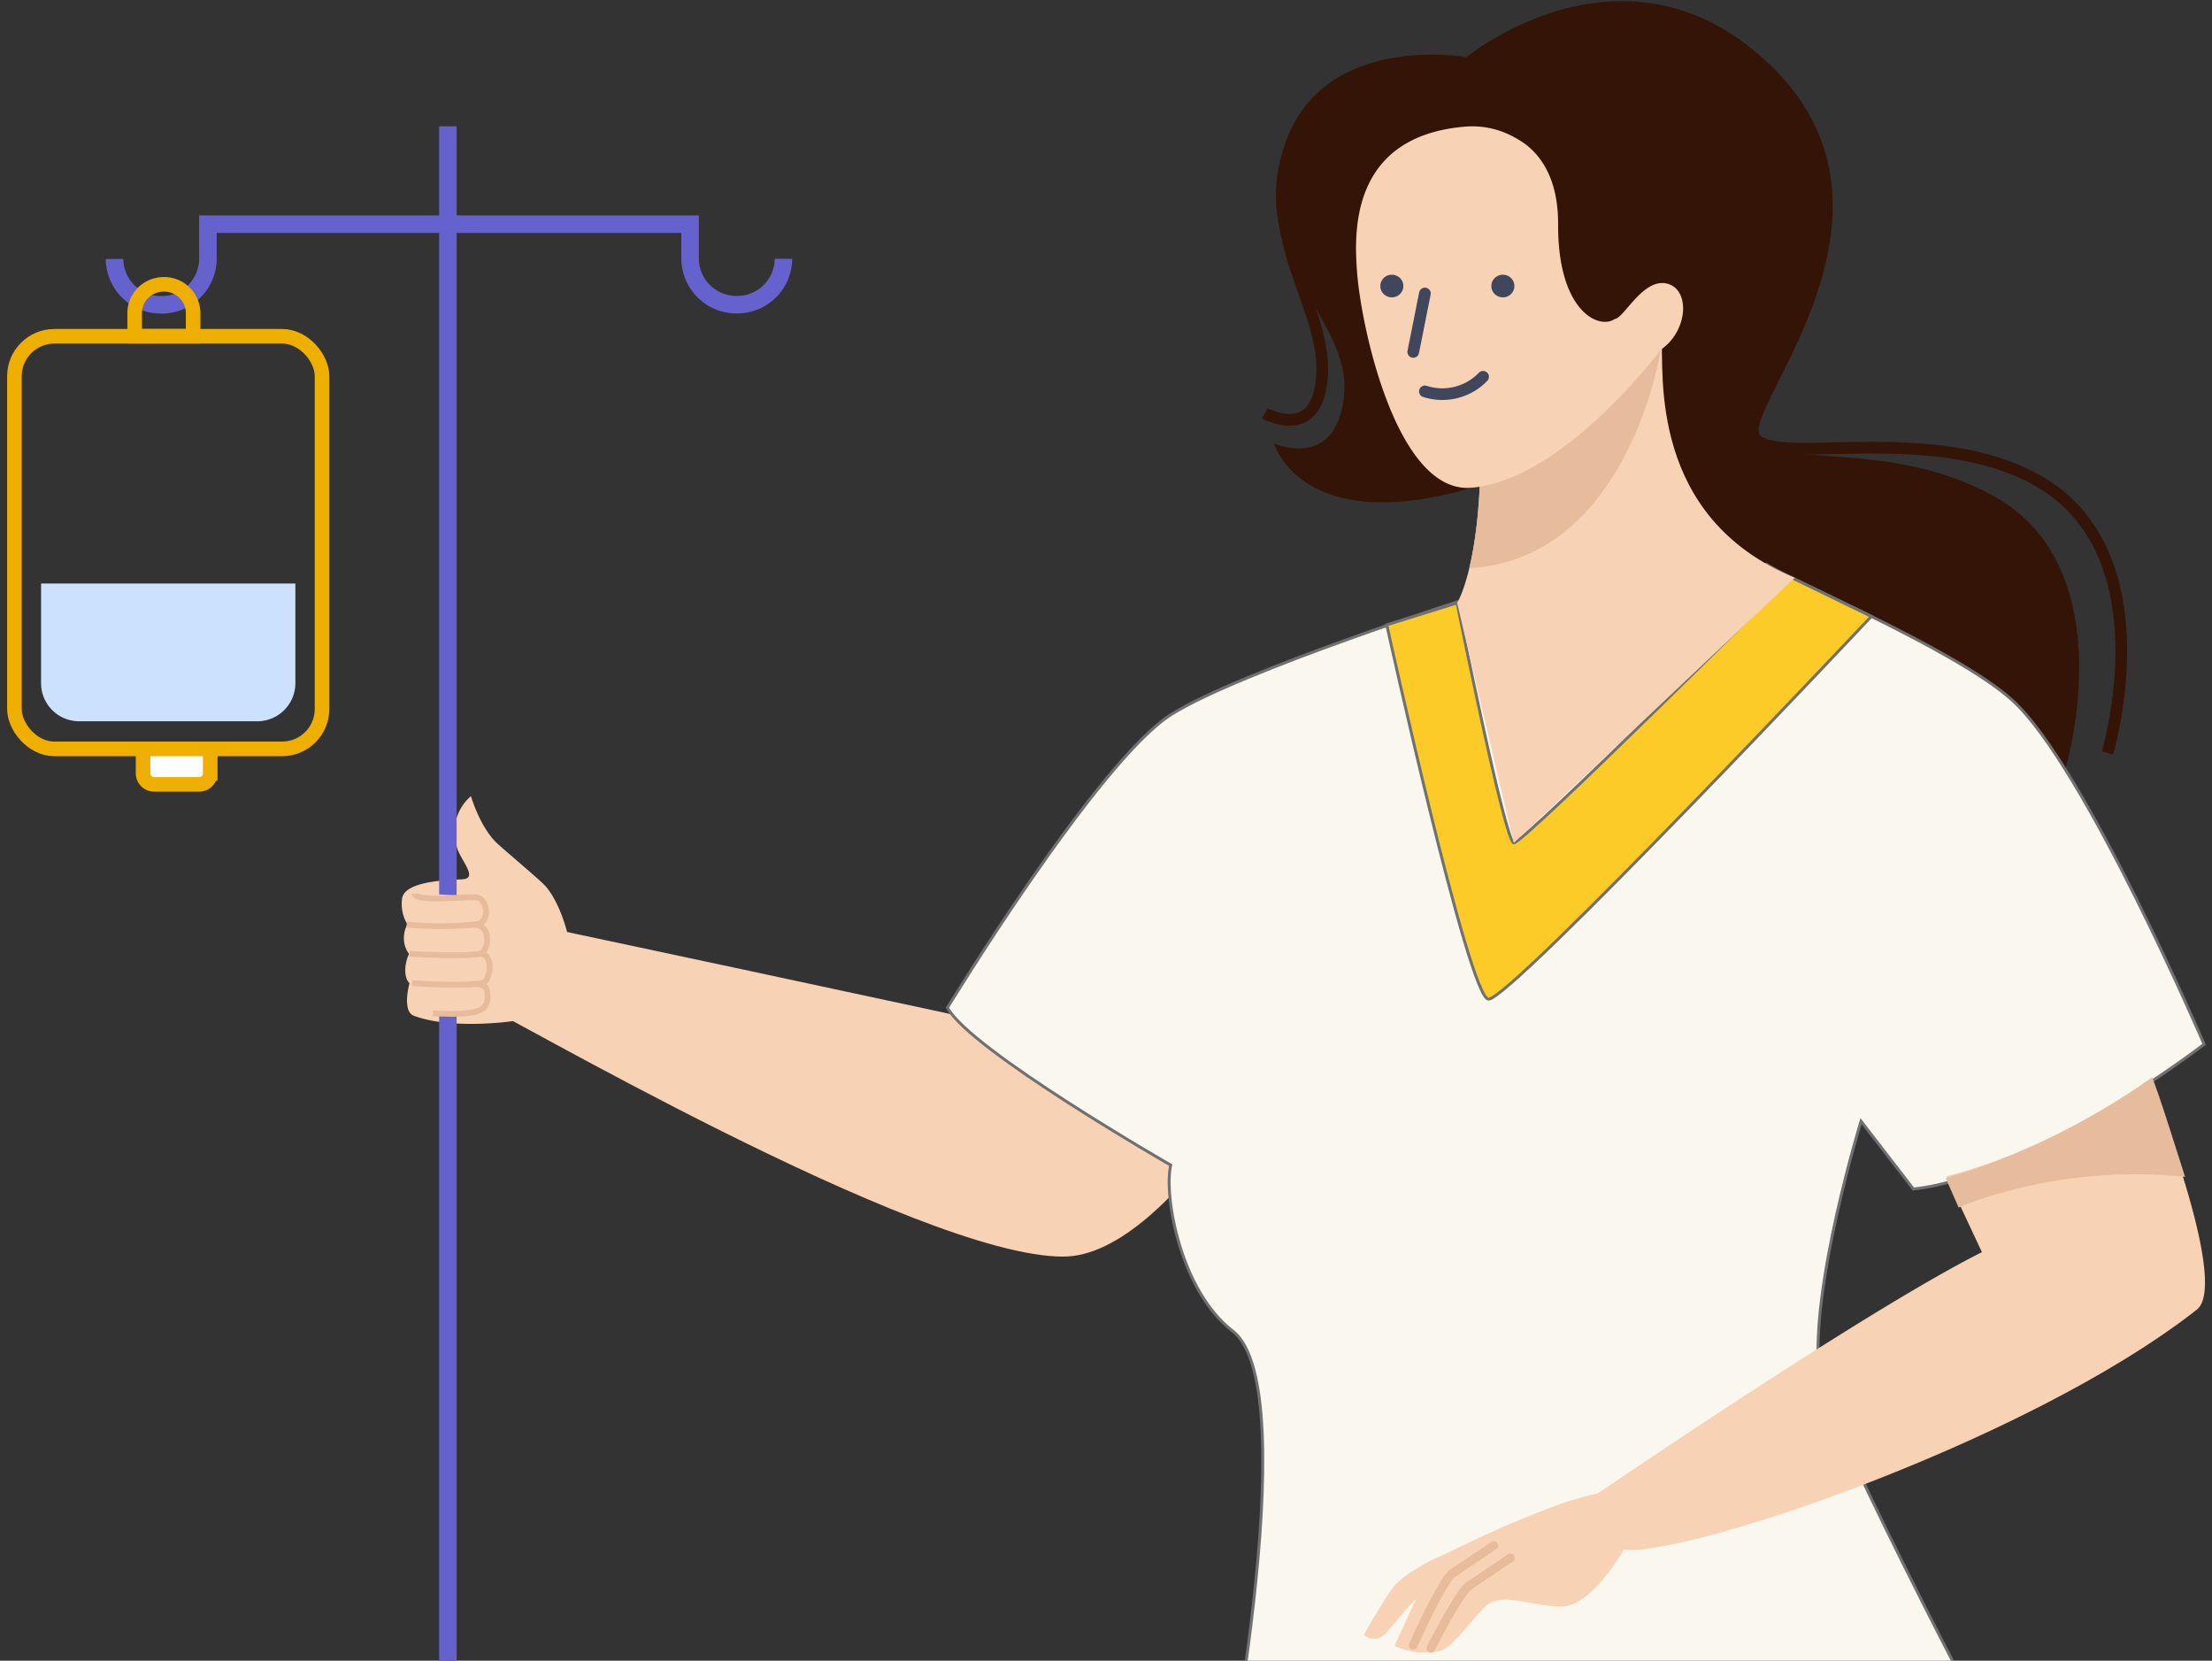 <svg xmlns="http://www.w3.org/2000/svg" xmlns:xlink="http://www.w3.org/1999/xlink" width="758" height="569" viewBox="0 0 758 569">
  <rect x="0" y="0" width="758" height="569" fill="#333333" stroke="none"/>
  <defs>
    <clipPath id="clip-path">
      <rect id="Rectangle_29" data-name="Rectangle 29" width="758" height="569" transform="translate(890 132)" fill="#fff" stroke="#707070" stroke-width="1"/>
    </clipPath>
  </defs>
  <g id="Mask_Group_4" data-name="Mask Group 4" transform="translate(-890 -132)" clip-path="url(#clip-path)">
    <g id="Drawkit-Vector-Illustration-Medical-02" transform="translate(894.94 132.393)">
      <g id="NURSE">
        <g id="HAIR" transform="translate(428.51)">
          <path id="Path_191" data-name="Path 191" d="M670.77,343.461s-49.75-8.987-62.52,30.751,23.17,58.565,20.61,84.916-24.07,16.647-24.07,16.647,9.35,32.3,67.8,15.223S729,626.779,876,587.5c0,0,20.62-68.416-24.2-93.49-39.18-21.912-82.63-7.278-80.92-23.169s57.74-81.91-2.24-130.2C720.88,302.191,670.77,343.461,670.77,343.461Z" transform="translate(-601.72 -324.254)" fill="#341406"/>
          <path id="Path_192" data-name="Path 192" d="M615.1,365.69c-20.05,36.722,8.16,61.737,6.17,88.137C619.59,476.3,601.72,466.2,601.72,466.2" transform="translate(-601.72 -324.994)" fill="none" stroke="#341406" stroke-miterlimit="10" stroke-width="4"/>
          <path id="Path_193" data-name="Path 193" d="M890.45,584.5s20.61-68.426-24.21-93.49c-39.18-21.921-99-1.611-97.29-17.5" transform="translate(-601.72 -326.92)" fill="none" stroke="#341406" stroke-miterlimit="10" stroke-width="4"/>
        </g>
        <g id="LEGS" transform="translate(212.15 616.525)">
          <g id="LEFT_LEG" data-name="LEFT LEG" transform="translate(0 4.498)">
            <path id="FOOT" d="M556.53,1654.958c-8,15.321-37.57,57.278-37.76,77.5-.16,16.431,13.94,29.12,6.68,40.494-9.5,14.88-127,4.754-130.11,4.066s54-27.765,69.44-55.51a245.149,245.149,0,0,0,25.54-68.877Z" transform="translate(-385.36 -969.001)" fill="#e18c32"/>
            <g id="SHOES" transform="translate(0 765.785)">
              <rect id="Rectangle_23" data-name="Rectangle 23" width="147.44" height="10.735" rx="5.367" transform="translate(147.44 54.548) rotate(180)" fill="#88bed7"/>
              <path id="Path_194" data-name="Path 194" d="M469.16,1780.237l-29.89-35.927s-48.56,17.187-48.56,35.868Z" transform="translate(-385.36 -1736.423)" fill="#cbe1fd"/>
              <path id="Path_195" data-name="Path 195" d="M474.93,1780.093s10.72-40.346,43.84-43.813c0,0,20.24,22.746,6.84,43.813Z" transform="translate(-385.36 -1736.28)" fill="#cbe1fd"/>
            </g>
            <path id="SHADOW" d="M488.38,1661.381c11.88,5.343,34.25,14.467,54.13,17.217,5.85-9.753,11.25-18.307,14-23.64l-66.21-2.328S489.75,1655.861,488.38,1661.381Z" transform="translate(-385.36 -969.001)" fill="#d97802"/>
            <path id="PANT" d="M586.56,956.57c-8.13,61.394-25.48,142.921-60.78,413.157-16.45,125.91-45.86,267.722-45.86,267.722s58.18,17.04,86.6,7.631c0,0,21.76-3.713,18.68-22.078-2.44-14.555,23-22.943,21.13-45.964-2.15-26.822,18.59-61.757,35.74-120.381,26-88.933,65.17-194.366,94.09-282.2,14.34-43.558,57.72-195.446,14.46-207.349Z" transform="translate(-385.36 -956.57)" fill="#cbe1fd"/>
          </g>
          <g id="RIGHT_LEG" data-name="RIGHT LEG" transform="translate(277.76)">
            <path id="FOOT-2" data-name="FOOT" d="M858.11,1655c-3.5,12.9-16.2,56.964-11.64,72.836s17.33,27.5,13.81,43.6c-3.75,17.187-106.38,6.315-109.53,5.628s54.49-32.126,55.19-55.51S799,1655,799,1655Z" transform="translate(-663.12 -964.546)" fill="#e18c32"/>
            <g id="SHOES-2" data-name="SHOES" transform="translate(65.78 772.306)">
              <rect id="Rectangle_24" data-name="Rectangle 24" width="137.76" height="10.735" rx="5.367" transform="translate(137.76 52.525) rotate(180)" fill="#88bed7"/>
              <path id="Path_196" data-name="Path 196" d="M825.2,1781.165s-13.34-15.96-32.11-20.625c-20.59-5.146-30.57-2.406-41.68,3.1-10.75,5.343-16.76,16.854-16.76,16.854Z" transform="translate(-728.9 -1738.688)" fill="#cbe1fd"/>
              <path id="Path_197" data-name="Path 197" d="M825.65,1780.572s-1.14-37.4,24-42.232c0,0,24.2,21.195,10.81,42.232Z" transform="translate(-728.9 -1738.34)" fill="#cbe1fd"/>
            </g>
            <path id="SHADOW-2" data-name="SHADOW" d="M858.11,1655H799s1.46,8.3,3,19.584c21.51,1.964,43.61-5.019,53-8.515C856.33,1661.443,857.4,1657.593,858.11,1655Z" transform="translate(-663.12 -964.546)" fill="#d97802"/>
            <path id="PANT-2" data-name="PANT" d="M663.12,960.368c13.65,31.095,32.27,146.339,34.23,158.586,17.21,107.456,47.48,251.5,53.07,278.928,11.49,56.434,21.23,144.375,31.79,197.99,5.5,27.922,8.31,46.544,8.31,46.544,29.15,6.953,67.59,0,67.59,0s29.34,1.522,20.39-27.569c-5.34-17.374,11.15-25.428,10.63-49.716-.33-15.115-4-19.947-3.18-55.825,1.5-66.5-16.8-158.449-19.17-183.11-2.06-21.332,20.33-123.327,27.5-256.172,3.72-68.75-31.74-107.142-31.4-118.034C862.88,952,776.13,973.057,663.12,960.368Z" transform="translate(-663.12 -951.99)" fill="#cbe1fd"/>
          </g>
        </g>
        <g id="LEFT_HAND" data-name="LEFT HAND" transform="translate(0 42.894)">
          <g id="HAND" transform="translate(148.646 245.451)">
            <path id="Path_198" data-name="Path 198" d="M582.81,735.523c-5.95,13.455-50.71,99.078-88.88,99.059-49.65,0-193.58-84.611-205.5-89.709-14.2-6.07,5.19-27.961,5.19-27.961s179.43,38.078,188.8,40.582l29.14-64.723Z" transform="translate(-283.231 -692.77)" fill="#f8d2b5"/>
            <path id="Path_199" data-name="Path 199" d="M582.81,735.523c-1.55,3.477-5.79,10.637-11.9,23.434l-64-55.874,4.64-10.312Z" transform="translate(-283.231 -692.77)" fill="#d97802"/>
          </g>
          <path id="ARM" d="M258,688.4c1.29,4.115,6.91,9.979,2.3,10.588-2.39.314-20,0-21.17,6.531a13.487,13.487,0,0,0,1.77,8.9c-2.95,6.06.59,10.165.59,10.165-1.76,3.771-1.71,8.309.16,10.047,0,0-2.66,9.576,1.45,11.138,12.75,4.832,34.75,2.4,42.14.324,6.41-1.8,11.61-7.906,11.61-21.538,0-5.588-3.8-18.16-8.91-23.512-2.09-2.19-13.7-11.943-16.23-14.3-5.87-5.441-9-16.186-9-16.186S254.41,676.885,258,688.4Z" transform="translate(-106.27 -441.053)" fill="#f8d2b5"/>
          <g id="DRIP">
            <line id="Line_1" data-name="Line 1" y2="1248.88" transform="translate(148.54)" fill="none" stroke="#6562ce" stroke-miterlimit="10" stroke-width="6"/>
            <path id="Path_200" data-name="Path 200" d="M348.73,1742.384V1730.6c0-12.188-14.27-22.069-31.86-22.069H192.75c-17.59,0-31.85,9.88-31.85,22.069v11.786" transform="translate(-106.27 -459.591)" fill="none" stroke="#6562ce" stroke-miterlimit="10" stroke-width="6"/>
            <ellipse id="Ellipse_26" data-name="Ellipse 26" cx="24.44" cy="24.004" rx="24.44" ry="24.004" transform="translate(30.82 1282.744)" fill="#fff" stroke="#efaf00" stroke-miterlimit="10" stroke-width="5"/>
            <ellipse id="Ellipse_27" data-name="Ellipse 27" cx="24.44" cy="24.004" rx="24.44" ry="24.004" transform="translate(217.6 1282.744)" fill="#fff" stroke="#efaf00" stroke-miterlimit="10" stroke-width="5"/>
            <path id="Path_201" data-name="Path 201" d="M369.81,482.874a15.859,15.859,0,0,1-16,15.714h0a15.859,15.859,0,0,1-16-15.714V471H172.58v11.923a15.859,15.859,0,0,1-16,15.714h0a15.859,15.859,0,0,1-16-15.714" transform="translate(-106.27 -437.489)" fill="none" stroke="#6562ce" stroke-miterlimit="10" stroke-width="6"/>
            <path id="Path_202" data-name="Path 202" d="M157.51,492h0a9.912,9.912,0,0,1,10,9.821v7.965H147.48v-7.965a9.734,9.734,0,0,1,2.94-6.955A10.094,10.094,0,0,1,157.51,492Z" transform="translate(-106.27 -437.864)" fill="none" stroke="#efaf00" stroke-miterlimit="10" stroke-width="5"/>
            <rect id="Rectangle_25" data-name="Rectangle 25" width="105.42" height="141.369" rx="13.69" transform="translate(0 71.932)" fill="none" stroke="#efaf00" stroke-miterlimit="10" stroke-width="5"/>
            <path id="Path_203" data-name="Path 203" d="M202.55,596.37v34.257a13.064,13.064,0,0,1-13.18,12.945H128.58a13.064,13.064,0,0,1-13.18-12.945V596.37Z" transform="translate(-106.27 -439.728)" fill="#cbe1fd"/>
            <path id="Path_204" data-name="Path 204" d="M150.37,654.06h23v8.407a3.786,3.786,0,0,1-3.82,3.752H154.18a3.786,3.786,0,0,1-3.82-3.752V654.06Z" transform="translate(-106.27 -440.759)" fill="#fff" stroke="#efaf00" stroke-miterlimit="10" stroke-width="5"/>
          </g>
          <g id="FINGERS" transform="translate(134.44 262.919)">
            <path id="Path_205" data-name="Path 205" d="M268.31,738.179c-.66,6.875-2.41,8.024-18.65,7.415,0,0-6,.138-7-15.331-1.41-22.756.85-25.683.85-25.683,9,0,17.65.982,20.81,1.218C270.91,706.2,268.74,733.759,268.31,738.179Z" transform="translate(-240.71 -704.58)" fill="#f8d2b5"/>
            <path id="Path_206" data-name="Path 206" d="M243.5,704.58c0,2.888,17.65.982,20.81,1.218,4.46.3,5.23,9.448-.5,9.36a120.382,120.382,0,0,1-23.1,0" transform="translate(-240.71 -704.58)" fill="none" stroke="#e6bc9c" stroke-miterlimit="10" stroke-width="2"/>
            <path id="Path_207" data-name="Path 207" d="M241.64,725.387c19.12,1.041,24,0,24,0,2.79.138,4.9-9.762-1.85-10.037" transform="translate(-240.71 -704.772)" fill="none" stroke="#e6bc9c" stroke-miterlimit="10" stroke-width="2"/>
            <path id="Path_208" data-name="Path 208" d="M242.57,735.6c18,1.3,24,0,24,0,2.64-.059,4.45-10.165-.93-10.028" transform="translate(-240.71 -704.955)" fill="none" stroke="#e6bc9c" stroke-miterlimit="10" stroke-width="2"/>
            <path id="Path_209" data-name="Path 209" d="M261.68,736.365s6.17-1.463,6.63,2.377c.83,6.816-2.41,8.024-18.65,7.415" transform="translate(-240.71 -705.143)" fill="none" stroke="#e6bc9c" stroke-miterlimit="10" stroke-width="2"/>
          </g>
        </g>
        <g id="SHIRT" transform="translate(319.73 192.957)">
          <path id="Path_210" data-name="Path 210" d="M773.61,520.72c7.14,5.009,65,29.229,84.16,46.495,24.78,22.324,65.8,117.965,65.8,117.965s-58.76,45.178-99.65,49.578L806,711.53s-17.56,57.1-14.36,86.586c1.73,16.048,68.66,143.068,71.22,146.2S742.75,1000.3,585.58,954.443c0,0,31-150.994,5.09-171.02-17.89-13.809-23.66-46.161-21.23-56.856,0,0-68.83-39.511-76.5-53.939,0,0,51.83-84.906,76.72-100.483,23.92-14.978,102.7-40.091,102.7-40.091Z" transform="translate(-492.94 -520.72)" fill="#f9f7ee" stroke="#707070" stroke-width="1"/>
          <path id="Path_211" data-name="Path 211" d="M809.54,538.636S686.12,669.791,678.36,669.791c-6.72,0-34.88-128.258-34.88-128.258l24.09-7.5S684,615.822,687,616.245s94.9-91.025,94.9-91.025Z" transform="translate(-492.94 -520.8)" fill="#fccb28" stroke="#707070" stroke-width="1"/>
        </g>
        <g id="PACK" transform="translate(419.916 597.587)">
          <path id="Path_212" data-name="Path 212" d="M10.106,0h0a9.844,9.844,0,0,1,9.967,9.8l-.023,7.969L0,17.823.023,9.854A9.98,9.98,0,0,1,10.046,0Z" transform="translate(66.402 0) rotate(9.17)" fill="none" stroke="#efaf00" stroke-miterlimit="10" stroke-width="5"/>
          <path id="Path_241" data-name="Path 241" d="M14.05.219l78-.219A13.477,13.477,0,0,1,105.7,13.413l-.327,114.531a13.662,13.662,0,0,1-13.722,13.49l-78,.219A13.477,13.477,0,0,1,0,128.241L.328,13.71A13.662,13.662,0,0,1,14.05.219Z" transform="translate(22.574 10.874) rotate(9.17)" fill="#fff"/>
          <path id="Path_242" data-name="Path 242" d="M14.05.219l78-.219A13.477,13.477,0,0,1,105.7,13.413l-.327,114.531a13.662,13.662,0,0,1-13.722,13.49l-78,.219A13.477,13.477,0,0,1,0,128.241L.328,13.71A13.662,13.662,0,0,1,14.05.219Z" transform="translate(22.574 10.874) rotate(9.17)" fill="none" stroke="#e4effd" stroke-width="5"/>
          <path id="Path_243" data-name="Path 243" d="M5.59.144,56.967,0a5.424,5.424,0,0,1,5.492,5.4L62.392,29a5.5,5.5,0,0,1-5.523,5.43l-51.377.144A5.424,5.424,0,0,1,0,29.176l.067-23.6A5.5,5.5,0,0,1,5.59.144Z" transform="translate(34.351 64.33) rotate(9.17)" fill="#efaf00"/>
          <path id="Path_213" data-name="Path 213" d="M.034.065,23.024,0,23,8.411a3.812,3.812,0,0,1-3.829,3.764l-15.363.043A3.76,3.76,0,0,1,0,8.476L.024.065Z" transform="translate(43.462 157.608) rotate(9.17)" fill="#fff" stroke="#efaf00" stroke-miterlimit="10" stroke-width="5"/>
        </g>
        <g id="RIGHT_HAND" data-name="RIGHT HAND" transform="translate(462.439 370.715)">
          <path id="Path_214" data-name="Path 214" d="M917,779.356c-57.79,45.231-174.554,84.558-196.4,82.242-.641,1.144-11.025,19.418-21.341,19.418-10.651,0-20.591-5.313-26.2.173s-11.41,14.378-15.68,15.159a24.835,24.835,0,0,1-15.256-1.816s3.659-8.174,7.446-16.13c-3.412,2.916-8.037,9.382-10.621,11.925-3.886,3.833-7.337.354-7.337.354s7.475-13.142,10.355-16.612,11.538-8.728,16.282-10.409c5.493-2.725,36.676-18.165,53.421-21.3,27.534-18.674,97.78-65.693,131.724-82.732L831.2,733.608s33.609-7.829,69.723-31.9C900.916,701.71,928.558,770.328,917,779.356Z" transform="translate(-631.61 -701.71)" fill="#f8d2b5"/>
          <path id="Path_215" data-name="Path 215" d="M904.69,701.71s-30.88,23.3-70.7,34.493l4.46,10.155s33.34-15.213,77.59-10.538C916,735.82,906,703.714,904.69,701.71Z" transform="translate(-634.649 -703.71)" fill="#e6bc9c"/>
          <path id="Path_216" data-name="Path 216" d="M648.49,913.378s10-22.344,13.49-24.681c6.14-4.105,14.16-9.507,14.16-9.507" transform="translate(-631.61 -720.754)" fill="none" stroke="#e6bc9c" stroke-linecap="round" stroke-miterlimit="10" stroke-width="3"/>
          <path id="Path_217" data-name="Path 217" d="M654.57,914.437s9.64-19.122,13.13-21.45c6.14-4.105,14.16-9.507,14.16-9.507" transform="translate(-631.61 -720.831)" fill="none" stroke="#e6bc9c" stroke-linecap="round" stroke-miterlimit="10" stroke-width="3"/>
        </g>
        <g id="HEAD" transform="translate(459.742 42.894)">
          <g id="NECK" transform="translate(34.648 71.639)">
            <path id="Path_218" data-name="Path 218" d="M737.67,440.87c.71,13.259-4.46,62.336,45.63,83.05L687,614.738l-19.4-82.215s12.44-19.5,6.35-86.016Z" transform="translate(-667.6 -440.87)" fill="#f8d2b5"/>
          </g>
          <path id="SHADOW-3" data-name="SHADOW" d="M737.38,445.88s-10.87,71.058-64.79,74.76h-.82c2.93-12.237,5.72-35.062,2.15-74.024Z" transform="translate(-632.952 -369.32)" fill="#e6bc9c"/>
          <path id="HEAD-2" data-name="HEAD" d="M672.59,491.748c31.73-2.809,64.79-47.29,64.79-47.29,9.12-6.2,10.12-19.928,2.79-22.452-8.51-2.946-15.34,11.687-18.54,11.923-5.56,3.83-19.58-2.858-19.43-32.411.06-13.485-4.42-22.177-11-27.323h0a36.428,36.428,0,0,0-5.63-3.359h0A29.591,29.591,0,0,0,670,368.058c-39.41,3.477-37.68,36.919-36.68,49.981C634.74,436.945,647,494.037,672.59,491.748Z" transform="translate(-632.952 -367.928)" fill="#f8d2b5"/>
        </g>
        <ellipse id="Ellipse_28" data-name="Ellipse 28" cx="3.96" cy="3.889" rx="3.96" ry="3.889" transform="translate(506.09 93.722)" fill="#40465c"/>
        <ellipse id="Ellipse_29" data-name="Ellipse 29" cx="3.96" cy="3.889" rx="3.96" ry="3.889" transform="translate(468.05 93.722)" fill="#40465c"/>
        <line id="Line_2" data-name="Line 2" x1="3.99" y2="20.026" transform="translate(479.35 100.164)" fill="none" stroke="#40465c" stroke-linecap="round" stroke-linejoin="round" stroke-width="4"/>
        <path id="Path_219" data-name="Path 219" d="M656.55,460.309a19.407,19.407,0,0,0,19.94-5.009" transform="translate(-173.21 -326.595)" fill="none" stroke="#40465c" stroke-linecap="round" stroke-linejoin="round" stroke-width="4"/>
      </g>
      <g id="PLANT" transform="translate(577.005 779.221)">
        <g id="PLANT-2" data-name="PLANT">
          <path id="Path_220" data-name="Path 220" d="M1126.92,1292.17c-42.33,62.945-122.1,97.33-157.34,77.864-34.07-18.818-37-111.542,5.29-174.487s113.1-92.321,154.23-65.666S1169.25,1229.215,1126.92,1292.17Z" transform="translate(-795.215 -1120.044)" fill="#f2bf33"/>
          <path id="Path_221" data-name="Path 221" d="M974.28,1582.3s-42.63-339.693,154.5-450.685" transform="translate(-795.215 -1120.251)" fill="none" stroke="#6562ce" stroke-linecap="round" stroke-miterlimit="10" stroke-width="5"/>
          <line id="Line_3" data-name="Line 3" x1="118.06" y2="11.835" transform="translate(243.435 87.18)" fill="none" stroke="#6562ce" stroke-linecap="round" stroke-miterlimit="10" stroke-width="5"/>
          <line id="Line_4" data-name="Line 4" x1="123.91" y2="12.424" transform="translate(235.974 99.418)" fill="none" stroke="#6562ce" stroke-linecap="round" stroke-miterlimit="10" stroke-width="5"/>
          <line id="Line_5" data-name="Line 5" x2="30.01" y2="87.077" transform="translate(181.045 76.18)" fill="none" stroke="#6562ce" stroke-linecap="round" stroke-miterlimit="10" stroke-width="5"/>
          <path id="Path_222" data-name="Path 222" d="M1283.4,1470.154c-13.09,33.157-70.44,42.232-128.1,20.3s-79.91-65.568-77.38-80.054c3.18-18.268,71.23-49.451,124.78-40.052C1263.57,1381.015,1296.49,1436.957,1283.4,1470.154Z" transform="translate(-795.215 -1124.484)" fill="#f2bf33"/>
          <path id="Path_223" data-name="Path 223" d="M939,1587.162s-5.17-149.217,155.28-179.849c87.84-16.765,155.81,26.6,187,63.358" transform="translate(-795.215 -1125.109)" fill="none" stroke="#6562ce" stroke-linecap="round" stroke-miterlimit="10" stroke-width="5"/>
          <line id="Line_6" data-name="Line 6" y1="24.652" x2="54.78" transform="translate(386.775 259.89)" fill="none" stroke="#6562ce" stroke-linecap="round" stroke-miterlimit="10" stroke-width="5"/>
          <line id="Line_7" data-name="Line 7" y1="23.444" x2="51.02" transform="translate(400.445 265.38)" fill="none" stroke="#6562ce" stroke-linecap="round" stroke-miterlimit="10" stroke-width="5"/>
          <line id="Line_8" data-name="Line 8" x2="21.35" y2="91.378" transform="translate(364.104 280.22)" fill="none" stroke="#6562ce" stroke-linecap="round" stroke-miterlimit="10" stroke-width="5"/>
          <path id="Path_224" data-name="Path 224" d="M906.87,1363.929c26,38.6,22,93.3.79,105.973-12.84,7.71-66.83-6.237-92.86-44.835s-25.95-84.906-.73-101.318S880.84,1325.331,906.87,1363.929Z" transform="translate(-795.215 -1123.574)" fill="#f2bf33"/>
          <path id="Path_225" data-name="Path 225" d="M919.84,1585.775s14.59-192.981-105-259.855" transform="translate(-795.215 -1123.721)" fill="none" stroke="#6562ce" stroke-linecap="round" stroke-miterlimit="10" stroke-width="5"/>
          <line id="Line_9" data-name="Line 9" x2="75.48" transform="translate(2.965 258.524)" fill="none" stroke="#6562ce" stroke-linecap="round" stroke-miterlimit="10" stroke-width="5"/>
          <line id="Line_10" data-name="Line 10" x2="79.14" transform="translate(6.765 271.341)" fill="none" stroke="#6562ce" stroke-linecap="round" stroke-miterlimit="10" stroke-width="5"/>
          <line id="Line_11" data-name="Line 11" x1="13.56" y2="53.153" transform="translate(99.885 245.678)" fill="none" stroke="#6562ce" stroke-linecap="round" stroke-miterlimit="10" stroke-width="5"/>
        </g>
        <g id="VASE" transform="translate(56.985 462.053)">
          <path id="Path_226" data-name="Path 226" d="M1055.94,1623.451v134.19a32.616,32.616,0,0,1-9.815,23.311,33.822,33.822,0,0,1-23.735,9.64H885.76a33.831,33.831,0,0,1-23.739-9.639,32.626,32.626,0,0,1-9.821-23.312v-134.19c.005-18.2,15.029-32.951,33.56-32.951h136.63c18.531-.006,33.556,14.75,33.55,32.951Z" transform="translate(-852.2 -1590.5)" fill="#fff" stroke="#88bed7" stroke-miterlimit="10" stroke-width="5"/>
        </g>
        <ellipse id="Ellipse_30" data-name="Ellipse 30" cx="10.27" cy="10.087" rx="10.27" ry="10.087" transform="translate(113.675 486.98)" fill="#cbe1fd"/>
        <ellipse id="Ellipse_31" data-name="Ellipse 31" cx="10.27" cy="10.087" rx="10.27" ry="10.087" transform="translate(159.385 486.931)" fill="#cbe1fd"/>
        <ellipse id="Ellipse_32" data-name="Ellipse 32" cx="10.27" cy="10.087" rx="10.27" ry="10.087" transform="translate(205.085 486.872)" fill="#cbe1fd"/>
        <path id="Path_227" data-name="Path 227" d="M1053.56,1623.852v12h-.12a10.082,10.082,0,0,1-1-20.134,30.009,30.009,0,0,1,1.12,8.132Z" transform="translate(-795.215 -1128.897)" fill="#cbe1fd"/>
        <ellipse id="Ellipse_33" data-name="Ellipse 33" cx="10.27" cy="10.087" rx="10.27" ry="10.087" transform="translate(67.965 487.039)" fill="#cbe1fd"/>
        <path id="Path_228" data-name="Path 228" d="M952.69,1595.375a10.075,10.075,0,0,1-5.892,9.128,10.42,10.42,0,0,1-10.918-1.347,9.982,9.982,0,0,1-3.41-10.276h19.91A10.216,10.216,0,0,1,952.69,1595.375Z" transform="translate(-795.215 -1128.489)" fill="#cbe1fd"/>
        <path id="Path_229" data-name="Path 229" d="M998.4,1595.316a10.075,10.075,0,0,1-5.879,9.1,10.421,10.421,0,0,1-10.894-1.311,9.983,9.983,0,0,1-3.467-10.227h19.93a9.738,9.738,0,0,1,.31,2.436Z" transform="translate(-795.215 -1128.489)" fill="#cbe1fd"/>
        <path id="Path_230" data-name="Path 230" d="M1042.74,1600.306a10.358,10.358,0,0,1-11.547,4.7,10.129,10.129,0,0,1-7.633-9.722,9.723,9.723,0,0,1,.29-2.367,31.382,31.382,0,0,1,18.89,7.386Z" transform="translate(-795.215 -1128.49)" fill="#cbe1fd"/>
        <path id="Path_231" data-name="Path 231" d="M898.75,1605.324a10.387,10.387,0,0,1-9.524-2.944,9.96,9.96,0,0,1-2.476-9.5h19.87c.05.177.1.363.14.55A10.1,10.1,0,0,1,898.75,1605.324Z" transform="translate(-795.215 -1128.489)" fill="#cbe1fd"/>
        <ellipse id="Ellipse_34" data-name="Ellipse 34" cx="10.27" cy="10.087" rx="10.27" ry="10.087" transform="translate(209.805 550.033)" fill="#cbe1fd"/>
        <path id="Path_232" data-name="Path 232" d="M1053.56,1680.68v18.887a10.034,10.034,0,0,1,0-18.886Z" transform="translate(-795.215 -1130.057)" fill="#cbe1fd"/>
        <ellipse id="Ellipse_35" data-name="Ellipse 35" cx="10.27" cy="10.087" rx="10.27" ry="10.087" transform="translate(164.095 550.083)" fill="#cbe1fd"/>
        <ellipse id="Ellipse_36" data-name="Ellipse 36" cx="10.27" cy="10.087" rx="10.27" ry="10.087" transform="translate(118.385 550.141)" fill="#cbe1fd"/>
        <ellipse id="Ellipse_37" data-name="Ellipse 37" cx="10.27" cy="10.087" rx="10.27" ry="10.087" transform="translate(76.985 551.939)" fill="#cbe1fd"/>
        <ellipse id="Ellipse_38" data-name="Ellipse 38" cx="10.27" cy="10.087" rx="10.27" ry="10.087" transform="translate(233.065 519.852)" fill="#cbe1fd"/>
        <ellipse id="Ellipse_39" data-name="Ellipse 39" cx="10.27" cy="10.087" rx="10.27" ry="10.087" transform="translate(187.355 519.911)" fill="#cbe1fd"/>
        <ellipse id="Ellipse_40" data-name="Ellipse 40" cx="10.27" cy="10.087" rx="10.27" ry="10.087" transform="translate(141.645 519.96)" fill="#cbe1fd"/>
        <path id="Path_233" data-name="Path 233" d="M857.2,1669.787a10.314,10.314,0,0,1-2.62.186V1649.83a10.222,10.222,0,0,1,10.772,8.781,10.107,10.107,0,0,1-8.152,11.177Z" transform="translate(-795.215 -1129.506)" fill="#cbe1fd"/>
        <ellipse id="Ellipse_41" data-name="Ellipse 41" cx="10.27" cy="10.087" rx="10.27" ry="10.087" transform="translate(95.375 520.255)" fill="#cbe1fd"/>
        <ellipse id="Ellipse_42" data-name="Ellipse 42" cx="10.27" cy="10.087" rx="10.27" ry="10.087" transform="translate(217.155 614.157)" fill="#cbe1fd"/>
        <ellipse id="Ellipse_43" data-name="Ellipse 43" cx="10.27" cy="10.087" rx="10.27" ry="10.087" transform="translate(171.445 614.206)" fill="#cbe1fd"/>
        <ellipse id="Ellipse_44" data-name="Ellipse 44" cx="10.27" cy="10.087" rx="10.27" ry="10.087" transform="translate(125.735 614.265)" fill="#cbe1fd"/>
        <ellipse id="Ellipse_45" data-name="Ellipse 45" cx="10.27" cy="10.087" rx="10.27" ry="10.087" transform="translate(84.335 616.063)" fill="#cbe1fd"/>
        <path id="Path_234" data-name="Path 234" d="M1053.56,1718.009v13.426a10.4,10.4,0,0,1-11.323,2.712,10.023,10.023,0,0,1,0-18.851,10.4,10.4,0,0,1,11.323,2.712Z" transform="translate(-795.215 -1130.664)" fill="#cbe1fd"/>
        <ellipse id="Ellipse_46" data-name="Ellipse 46" cx="10.27" cy="10.087" rx="10.27" ry="10.087" transform="translate(194.705 584.035)" fill="#cbe1fd"/>
        <ellipse id="Ellipse_47" data-name="Ellipse 47" cx="10.27" cy="10.087" rx="10.27" ry="10.087" transform="translate(148.995 584.084)" fill="#cbe1fd"/>
        <path id="Path_235" data-name="Path 235" d="M864.54,1735.067a10.365,10.365,0,0,1-10-3.457v-12.846a10.393,10.393,0,0,1,11.843-2.893,10.037,10.037,0,0,1-1.843,19.2Z" transform="translate(-795.215 -1130.672)" fill="#cbe1fd"/>
        <ellipse id="Ellipse_48" data-name="Ellipse 48" cx="10.27" cy="10.087" rx="10.27" ry="10.087" transform="translate(102.725 584.379)" fill="#cbe1fd"/>
        <path id="Path_236" data-name="Path 236" d="M1011.31,1789.117a9.954,9.954,0,0,1-.321,2.507l-19.9,0a10.246,10.246,0,1,1,20.22-2.495Z" transform="translate(-795.215 -1131.814)" fill="#cbe1fd"/>
        <path id="Path_237" data-name="Path 237" d="M1047.6,1779a31.048,31.048,0,0,1-11.08,9.262,10.2,10.2,0,0,1,10.22-9.3,8.357,8.357,0,0,1,.86.039Z" transform="translate(-795.215 -1131.813)" fill="#cbe1fd"/>
        <path id="Path_238" data-name="Path 238" d="M965.3,1791.622H945.37a2.53,2.53,0,0,0-.1-.442,10.088,10.088,0,0,1,8.02-11.884,10.261,10.261,0,0,1,12.1,7.877,9.8,9.8,0,0,1-.09,4.449Z" transform="translate(-795.215 -1131.815)" fill="#cbe1fd"/>
        <path id="Path_239" data-name="Path 239" d="M919.61,1791.623h-20a1.974,1.974,0,0,0-.1-.383,10.01,10.01,0,0,1,4.467-10.444,10.425,10.425,0,0,1,11.532.22,10,10,0,0,1,4.05,10.607Z" transform="translate(-795.215 -1131.816)" fill="#cbe1fd"/>
        <path id="Path_240" data-name="Path 240" d="M873.62,1789.193a31.216,31.216,0,0,1-12.56-9.5l.26-.059a10.267,10.267,0,0,1,12.1,7.857,8.556,8.556,0,0,1,.2,1.7Z" transform="translate(-795.215 -1131.821)" fill="#cbe1fd"/>
      </g>
    </g>
  </g>
</svg>
